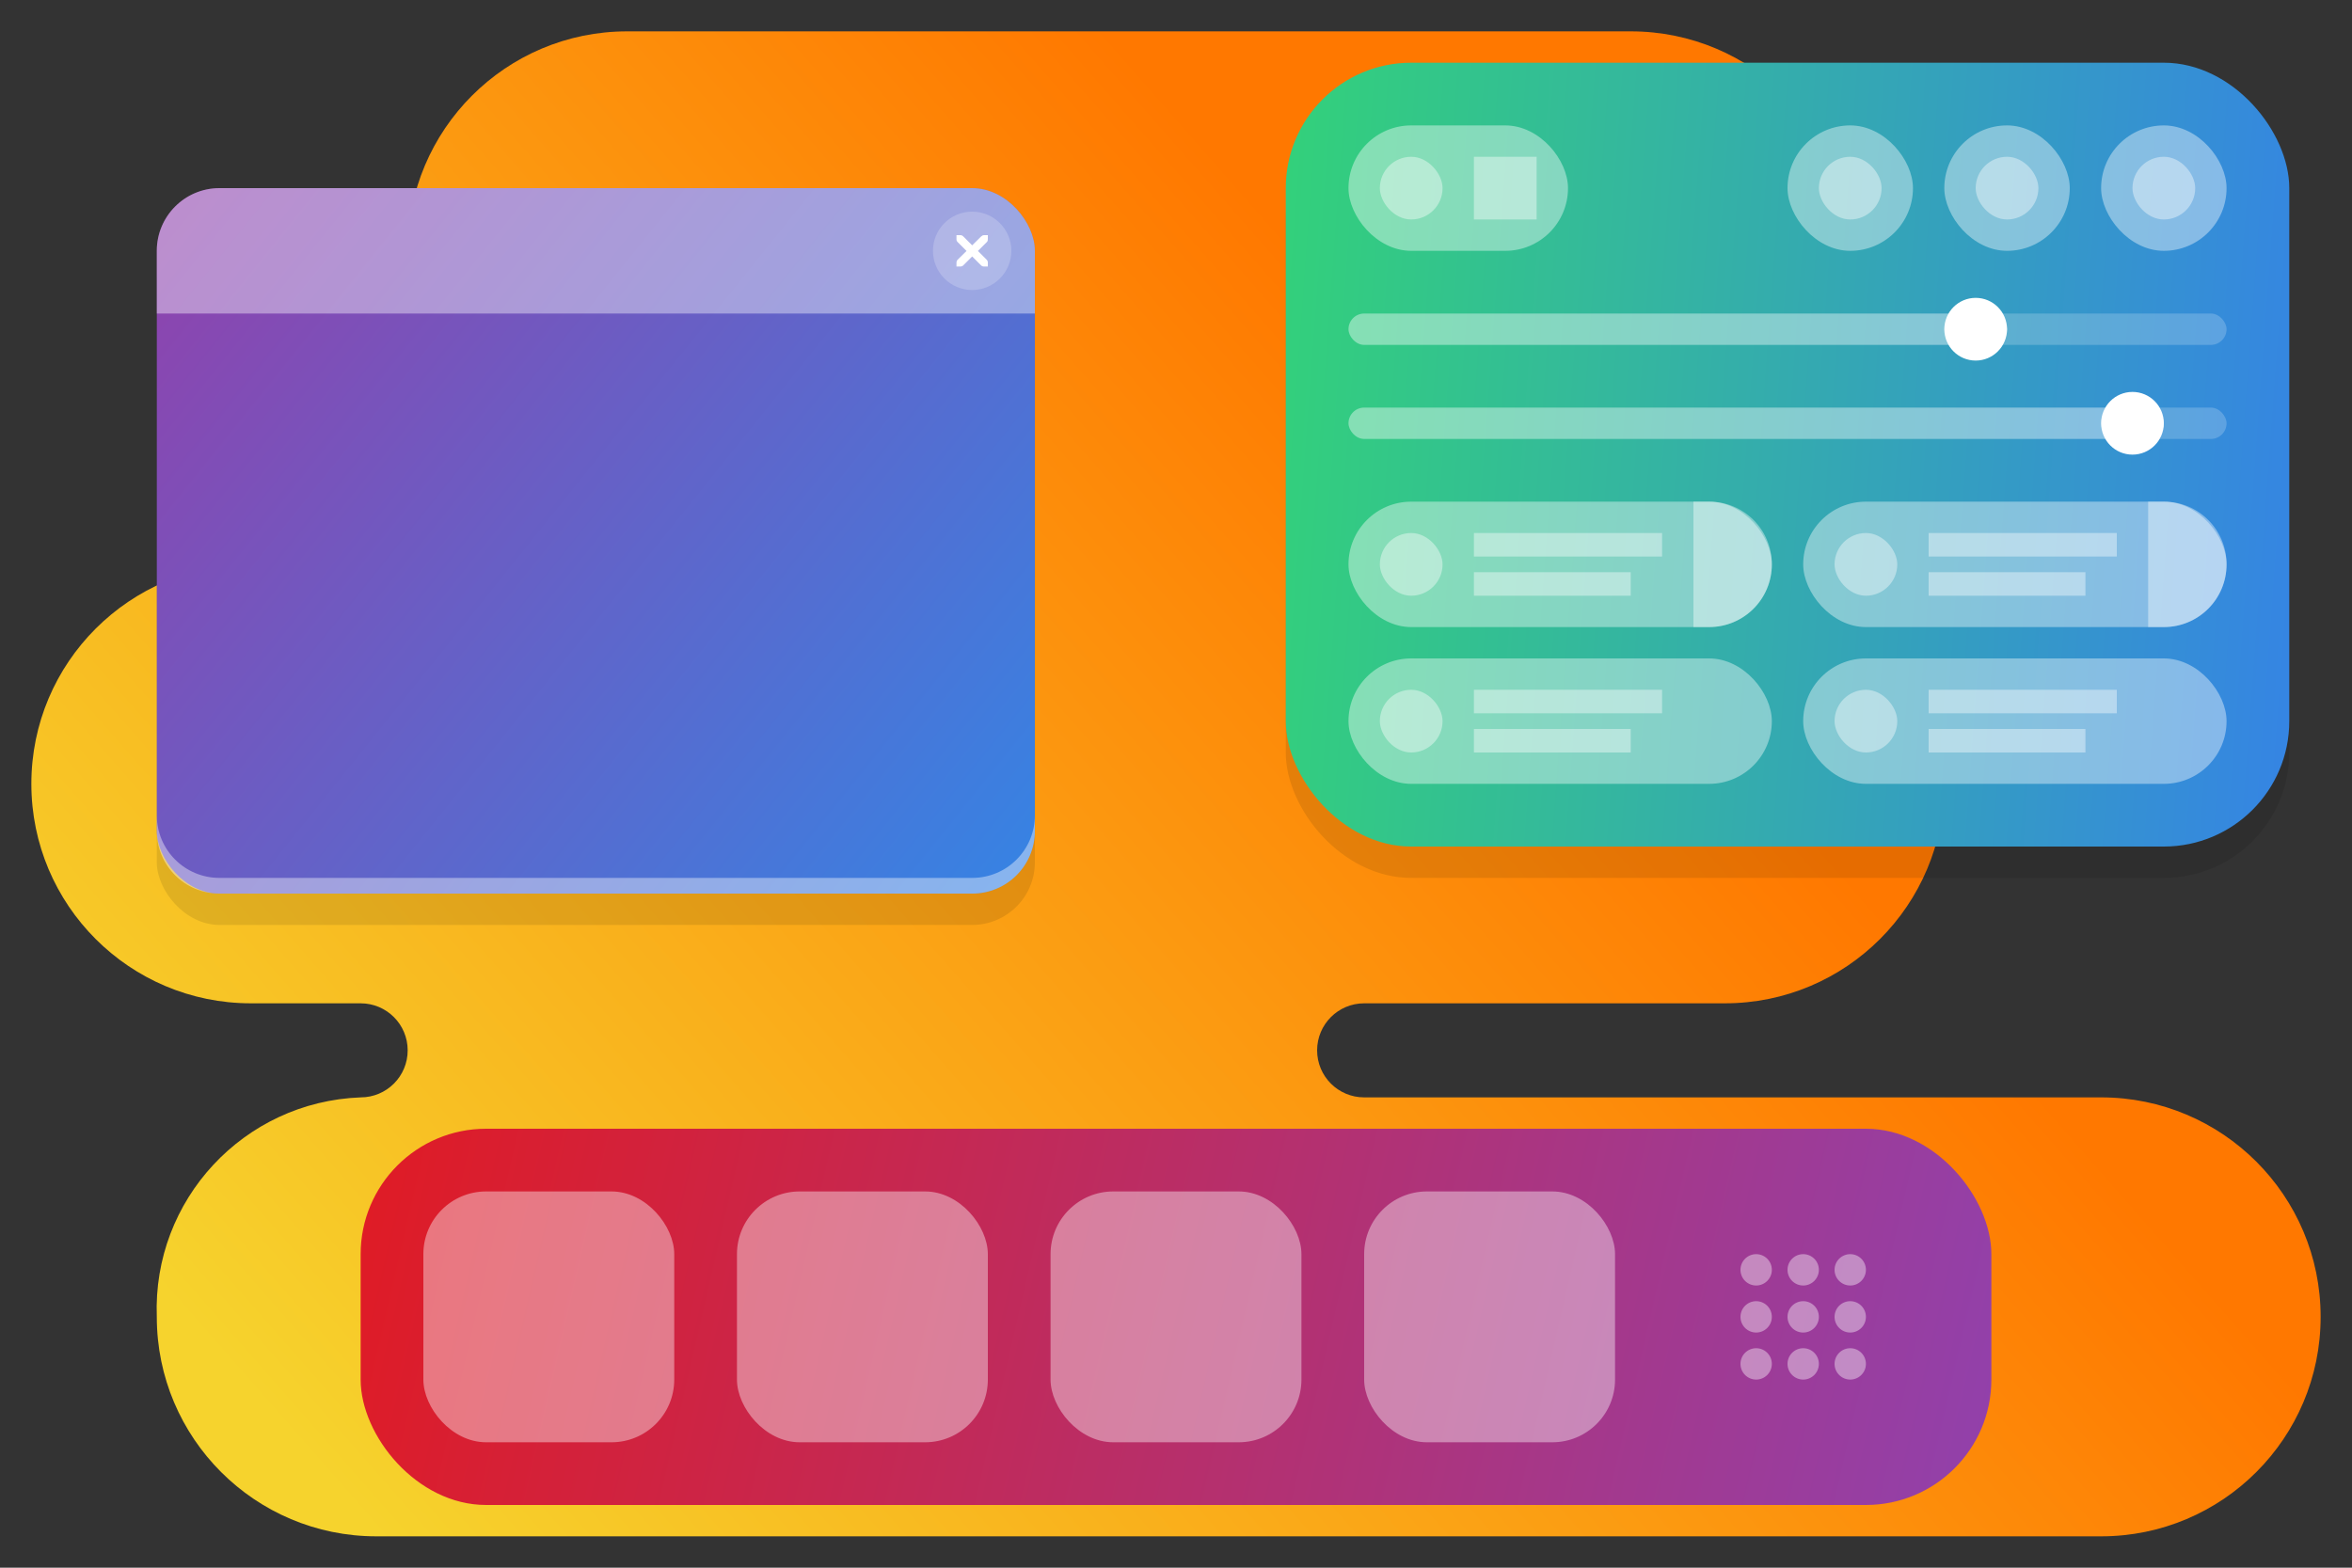 <?xml version="1.0" encoding="UTF-8" standalone="no"?>
<!-- Created with Inkscape (http://www.inkscape.org/) -->

<svg
   width="300"
   height="200"
   viewBox="0 0 300 200"
   version="1.1"
   id="svg2315"
   xmlns:xlink="http://www.w3.org/1999/xlink"
   xmlns="http://www.w3.org/2000/svg"
   xmlns:svg="http://www.w3.org/2000/svg">
  <rect x="0" y="0" width="300" height="200" fill="#333333" stroke="none"/>
  <defs
     id="defs2312">
    <linearGradient
       id="linearGradient11085">
      <stop
         style="stop-color:#9141ac;stop-opacity:1;"
         offset="0"
         id="stop11081" />
      <stop
         style="stop-color:#3584e4;stop-opacity:1;"
         offset="1"
         id="stop11083" />
    </linearGradient>
    <linearGradient
       id="linearGradient6910">
      <stop
         style="stop-color:#33d17a;stop-opacity:1;"
         offset="0"
         id="stop6906" />
      <stop
         style="stop-color:#3584e4;stop-opacity:1;"
         offset="1"
         id="stop6908" />
    </linearGradient>
    <linearGradient
       id="linearGradient3986">
      <stop
         style="stop-color:#e01b24;stop-opacity:1;"
         offset="0"
         id="stop3982" />
      <stop
         style="stop-color:#9141ac;stop-opacity:1;"
         offset="1"
         id="stop3984" />
    </linearGradient>
    <linearGradient
       id="linearGradient5469">
      <stop
         style="stop-color:#ff7800;stop-opacity:1;"
         offset="0"
         id="stop5467" />
      <stop
         style="stop-color:#f6d32d;stop-opacity:1;"
         offset="1"
         id="stop5465" />
    </linearGradient>
    <clipPath
       clipPathUnits="userSpaceOnUse"
       id="clipPath2226-2">
      <rect
         style="fill:#9141ac"
         id="rect2228-9"
         width="112"
         height="88"
         x="8"
         y="200"
         rx="8"
         ry="8" />
    </clipPath>
    <linearGradient
       xlink:href="#linearGradient5469"
       id="linearGradient5471"
       x1="196"
       y1="66"
       x2="48"
       y2="196"
       gradientUnits="userSpaceOnUse" />
    <linearGradient
       xlink:href="#linearGradient3986"
       id="linearGradient3988"
       x1="52"
       y1="144"
       x2="260"
       y2="192"
       gradientUnits="userSpaceOnUse"
       gradientTransform="translate(-6)" />
    <linearGradient
       xlink:href="#linearGradient6910"
       id="linearGradient3988-3"
       x1="52"
       y1="144"
       x2="260"
       y2="194"
       gradientUnits="userSpaceOnUse"
       gradientTransform="matrix(0.615,0,0,2,132,-280)" />
    <linearGradient
       xlink:href="#linearGradient11085"
       id="linearGradient11087"
       x1="8"
       y1="200"
       x2="120"
       y2="290"
       gradientUnits="userSpaceOnUse"
       gradientTransform="translate(32,-176)" />
  </defs>
  <g
     id="layer1">
    <path
       id="rect4021"
       d="m 52,32 c 0,15.464 12.536,28 28,28 h 14 c 3.314,0 6,2.686 6,6 0,3.314 -2.686,6 -6,6 H 32 C 16.536,72 4,84.536 4,100 c 0,15.464 12.536,28 28,28 h 14 c 3.314,0 6,2.686 6,6 0,3.314 -2.686,6 -6,6 -14.912,0.552 -26.552,13.088 -26,28 0,15.464 12.536,28 28,28 h 220 c 15.464,0 28,-12.536 28,-28 0,-15.464 -12.536,-28 -28,-28 h -94 c -3.314,0 -6,-2.686 -6,-6 0,-3.314 2.686,-6 6,-6 h 46 c 15.464,0 28,-12.536 28,-28 0,-15.464 -12.536,-28 -28,-28 h -18 c -3.314,0 -6,-2.686 -6,-6 0,-3.314 2.686,-6 6,-6 h 6 C 223.464,60 236,47.464 236,32 236,16.536 223.464,4 208,4 H 80 C 64.536,4 52,16.536 52,32 Z"
       style="fill:url(#linearGradient5471);fill-opacity:1" />
    <g
       id="g459">
      <rect
         style="fill:url(#linearGradient3988);fill-opacity:1;stroke:none;stroke-width:4.637;paint-order:markers stroke fill"
         id="rect2648"
         width="208"
         height="48"
         x="46"
         y="144"
         rx="16"
         ry="16" />
      <g
         id="g3469"
         transform="matrix(0.5,0,0,0.5,112,80)"
         style="fill:#ffffff;fill-opacity:0.4">
        <circle
           style="fill:#ffffff;fill-opacity:0.4;stroke:none;stroke-width:1.24;paint-order:markers stroke fill"
           id="circle3081"
           cx="224"
           cy="164"
           r="4" />
        <circle
           style="fill:#ffffff;fill-opacity:0.4;stroke:none;stroke-width:1.24;paint-order:markers stroke fill"
           id="circle3099"
           cx="248"
           cy="164"
           r="4" />
        <circle
           style="fill:#ffffff;fill-opacity:0.4;stroke:none;stroke-width:1.24;paint-order:markers stroke fill"
           id="circle3101"
           cx="236"
           cy="164"
           r="4" />
        <circle
           style="fill:#ffffff;fill-opacity:0.4;stroke:none;stroke-width:1.24;paint-order:markers stroke fill"
           id="circle3103"
           cx="224"
           cy="176"
           r="4" />
        <circle
           style="fill:#ffffff;fill-opacity:0.4;stroke:none;stroke-width:1.24;paint-order:markers stroke fill"
           id="circle3105"
           cx="248"
           cy="176"
           r="4" />
        <circle
           style="fill:#ffffff;fill-opacity:0.4;stroke:none;stroke-width:1.24;paint-order:markers stroke fill"
           id="circle3107"
           cx="236"
           cy="176"
           r="4" />
        <circle
           style="fill:#ffffff;fill-opacity:0.4;stroke:none;stroke-width:1.24;paint-order:markers stroke fill"
           id="circle3109"
           cx="224"
           cy="188"
           r="4" />
        <circle
           style="fill:#ffffff;fill-opacity:0.4;stroke:none;stroke-width:1.24;paint-order:markers stroke fill"
           id="circle3111"
           cx="248"
           cy="188"
           r="4" />
        <circle
           style="fill:#ffffff;fill-opacity:0.4;stroke:none;stroke-width:1.24;paint-order:markers stroke fill"
           id="circle3113"
           cx="236"
           cy="188"
           r="4" />
      </g>
      <rect
         style="fill:#ffffff;fill-opacity:0.4;stroke:none;stroke-width:4;paint-order:markers stroke fill"
         id="rect3525"
         width="32"
         height="32"
         x="174"
         y="152"
         rx="8"
         ry="8" />
      <rect
         style="fill:#ffffff;fill-opacity:0.4;stroke:none;stroke-width:4;paint-order:markers stroke fill"
         id="rect3527"
         width="32"
         height="32"
         x="134"
         y="152"
         rx="8"
         ry="8" />
      <rect
         style="fill:#ffffff;fill-opacity:0.4;stroke:none;stroke-width:4;paint-order:markers stroke fill"
         id="rect3529"
         width="32"
         height="32"
         x="94"
         y="152"
         rx="8"
         ry="8" />
      <rect
         style="fill:#ffffff;fill-opacity:0.4;stroke:none;stroke-width:4;paint-order:markers stroke fill"
         id="rect3531"
         width="32"
         height="32"
         x="54"
         y="152"
         rx="8"
         ry="8" />
    </g>
    <rect
       style="fill:#000000;fill-opacity:0.1"
       id="rect2586-6"
       width="112"
       height="90"
       x="20"
       y="28"
       rx="8"
       ry="8" />
    <g
       id="g12098"
       transform="translate(-20)">
      <rect
         style="fill:url(#linearGradient11087);fill-opacity:1"
         id="rect2586"
         width="112"
         height="90"
         x="40"
         y="24"
         rx="8"
         ry="8" />
      <path
         id="rect2584"
         style="fill:#ffffff;fill-opacity:0.4"
         d="m 40,104 v 2 c 0,4.432 3.568,8 8,8 h 96 c 4.432,0 8,-3.568 8,-8 v -2 c 0,4.432 -3.568,8 -8,8 H 48 c -4.432,0 -8,-3.568 -8,-8 z" />
      <rect
         id="rect2588"
         width="112"
         height="16"
         x="8"
         y="200"
         style="fill:#ffffff;fill-opacity:0.4"
         clip-path="url(#clipPath2226-2)"
         transform="translate(32,-176)" />
      <circle
         style="fill:#ffffff;fill-opacity:0.2"
         id="circle2590"
         cx="144"
         cy="32"
         r="5" />
      <path
         d="m 142.001,30 h 0.5 0.016 c 0.127,0.006 0.256,0.064 0.344,0.156 l 1.141,1.141 1.156,-1.141 C 145.29,30.041 145.38,30.004 145.501,30 h 0.5 v 0.5 c 0,0.143 -0.018,0.275 -0.125,0.375 l -1.141,1.141 1.125,1.125 c 0.094,0.094 0.141,0.227 0.141,0.359 V 34 h -0.5 c -0.133,0 -0.266,-0.047 -0.359,-0.141 l -1.141,-1.141 -1.141,1.141 C 142.767,33.953 142.634,34 142.501,34 h -0.5 v -0.5 c 0,-0.133 0.047,-0.266 0.141,-0.359 l 1.141,-1.125 -1.141,-1.141 c -0.105,-0.098 -0.152,-0.234 -0.141,-0.375 z m 0,0"
         fill="#2e3436"
         id="path2592"
         style="fill:#ffffff" />
    </g>
    <rect
       style="fill:#000000;fill-opacity:0.1;stroke:none;stroke-width:5.145;paint-order:markers stroke fill"
       id="rect14049"
       width="128"
       height="100"
       x="164"
       y="12"
       rx="16"
       ry="16" />
    <g
       id="g14085">
      <rect
         style="fill:url(#linearGradient3988-3);fill-opacity:1;stroke:none;stroke-width:5.145;paint-order:markers stroke fill"
         id="rect2648-5"
         width="128"
         height="100"
         x="164"
         y="8"
         rx="16"
         ry="16" />
      <rect
         style="fill:#ffffff;fill-opacity:0.2;stroke-width:4;paint-order:markers stroke fill"
         id="rect7038"
         width="16"
         height="4"
         x="268"
         y="52"
         rx="2"
         ry="2" />
      <rect
         style="fill:#ffffff;fill-opacity:0.2;stroke-width:4;paint-order:markers stroke fill"
         id="rect7036"
         width="36"
         height="4"
         x="248"
         y="40"
         rx="2"
         ry="2" />
      <rect
         style="fill:#ffffff;fill-opacity:0.4;stroke-width:4.989;paint-order:markers stroke fill"
         id="rect6912"
         width="28"
         height="16"
         x="172"
         y="16"
         rx="8"
         ry="8" />
      <rect
         style="fill:#ffffff;fill-opacity:0.4;stroke-width:4.989;paint-order:markers stroke fill"
         id="rect6914"
         width="16"
         height="16"
         x="268"
         y="16"
         rx="8"
         ry="8" />
      <rect
         style="fill:#ffffff;fill-opacity:0.4;stroke-width:4.989;paint-order:markers stroke fill"
         id="rect6916"
         width="16"
         height="16"
         x="248"
         y="16"
         rx="8"
         ry="8" />
      <rect
         style="fill:#ffffff;fill-opacity:0.4;stroke-width:4.989;paint-order:markers stroke fill"
         id="rect6920"
         width="16"
         height="16"
         x="228"
         y="16"
         rx="8"
         ry="8" />
      <rect
         style="fill:#ffffff;fill-opacity:0.4;stroke-width:4;paint-order:markers stroke fill"
         id="rect6976"
         width="84"
         height="4"
         x="172"
         y="40"
         rx="2"
         ry="2" />
      <circle
         style="fill:#ffffff;fill-opacity:1;stroke-width:4;paint-order:markers stroke fill"
         id="path7030"
         cx="252"
         cy="42"
         r="4" />
      <rect
         style="fill:#ffffff;fill-opacity:0.4;stroke-width:4;paint-order:markers stroke fill"
         id="rect7032"
         width="104"
         height="4"
         x="172"
         y="52"
         rx="2"
         ry="2" />
      <circle
         style="fill:#ffffff;fill-opacity:1;stroke-width:4;paint-order:markers stroke fill"
         id="circle7034"
         cx="272"
         cy="54"
         r="4" />
      <rect
         style="fill:#ffffff;fill-opacity:0.4;stroke-width:4.989;paint-order:markers stroke fill"
         id="rect7094"
         width="54"
         height="16"
         x="172"
         y="64"
         rx="8"
         ry="8" />
      <rect
         style="fill:#ffffff;fill-opacity:0.4;stroke-width:4.989;paint-order:markers stroke fill"
         id="rect7096"
         width="54"
         height="16"
         x="230"
         y="64"
         rx="8"
         ry="8" />
      <rect
         style="fill:#ffffff;fill-opacity:0.4;stroke-width:4.989;paint-order:markers stroke fill"
         id="rect7098"
         width="54"
         height="16"
         x="172"
         y="84"
         rx="8"
         ry="8" />
      <rect
         style="fill:#ffffff;fill-opacity:0.4;stroke-width:4.989;paint-order:markers stroke fill"
         id="rect7100"
         width="54"
         height="16"
         x="230"
         y="84"
         rx="8"
         ry="8" />
      <path
         id="rect7102"
         style="fill:#ffffff;fill-opacity:0.4;stroke-width:4.989;paint-order:markers stroke fill"
         d="m 216,64 v 16 h 2 c 4.432,0 8,-3.568 8,-8 0,-4.432 -3.568,-8 -8,-8 z" />
      <path
         id="path7111"
         style="fill:#ffffff;fill-opacity:0.4;stroke-width:4.989;paint-order:markers stroke fill"
         d="m 274,64 v 16 h 2 c 4.432,0 8,-3.568 8,-8 0,-4.432 -3.568,-8 -8,-8 z" />
      <rect
         style="fill:#ffffff;fill-opacity:0.4;stroke-width:4;paint-order:markers stroke fill"
         id="rect7113"
         width="8"
         height="8"
         x="272"
         y="20"
         rx="4"
         ry="4" />
      <rect
         style="fill:#ffffff;fill-opacity:0.4;stroke-width:4;paint-order:markers stroke fill"
         id="rect9461"
         width="8"
         height="8"
         x="252"
         y="20"
         rx="4"
         ry="4" />
      <rect
         style="fill:#ffffff;fill-opacity:0.4;stroke-width:4;paint-order:markers stroke fill"
         id="rect9463"
         width="8"
         height="8"
         x="232"
         y="20"
         rx="4"
         ry="4" />
      <rect
         style="fill:#ffffff;fill-opacity:0.4;stroke-width:4;paint-order:markers stroke fill"
         id="rect9465"
         width="8"
         height="8"
         x="176"
         y="20"
         rx="4"
         ry="4" />
      <rect
         style="fill:#ffffff;fill-opacity:0.4;stroke-width:4;paint-order:markers stroke fill"
         id="rect9467"
         width="8"
         height="8"
         x="188"
         y="20" />
      <rect
         style="fill:#ffffff;fill-opacity:0.4;stroke-width:4;paint-order:markers stroke fill"
         id="rect9469"
         width="8"
         height="8"
         x="176"
         y="68"
         rx="4"
         ry="4" />
      <rect
         style="fill:#ffffff;fill-opacity:0.4;stroke-width:4;paint-order:markers stroke fill"
         id="rect9471"
         width="8"
         height="8"
         x="176"
         y="88"
         rx="4"
         ry="4" />
      <rect
         style="fill:#ffffff;fill-opacity:0.4;stroke-width:4;paint-order:markers stroke fill"
         id="rect9473"
         width="8"
         height="8"
         x="234"
         y="88"
         rx="4"
         ry="4" />
      <rect
         style="fill:#ffffff;fill-opacity:0.4;stroke-width:4;paint-order:markers stroke fill"
         id="rect9475"
         width="8"
         height="8"
         x="234"
         y="68"
         rx="4"
         ry="4" />
      <rect
         style="fill:#ffffff;fill-opacity:0.4;stroke-width:4;paint-order:markers stroke fill"
         id="rect9477"
         width="24"
         height="3"
         x="188"
         y="68" />
      <rect
         style="fill:#ffffff;fill-opacity:0.4;stroke-width:4;paint-order:markers stroke fill"
         id="rect9479"
         width="20"
         height="3"
         x="188"
         y="73" />
      <rect
         style="fill:#ffffff;fill-opacity:0.4;stroke-width:4;paint-order:markers stroke fill"
         id="rect9483"
         width="24"
         height="3"
         x="188"
         y="88" />
      <rect
         style="fill:#ffffff;fill-opacity:0.4;stroke-width:4;paint-order:markers stroke fill"
         id="rect9485"
         width="20"
         height="3"
         x="188"
         y="93" />
      <rect
         style="fill:#ffffff;fill-opacity:0.4;stroke-width:4;paint-order:markers stroke fill"
         id="rect9489"
         width="24"
         height="3"
         x="246"
         y="88" />
      <rect
         style="fill:#ffffff;fill-opacity:0.4;stroke-width:4;paint-order:markers stroke fill"
         id="rect9491"
         width="20"
         height="3"
         x="246"
         y="93" />
      <rect
         style="fill:#ffffff;fill-opacity:0.4;stroke-width:4;paint-order:markers stroke fill"
         id="rect9495"
         width="24"
         height="3"
         x="246"
         y="68" />
      <rect
         style="fill:#ffffff;fill-opacity:0.4;stroke-width:4;paint-order:markers stroke fill"
         id="rect9497"
         width="20"
         height="3"
         x="246"
         y="73" />
    </g>
  </g>
</svg>
